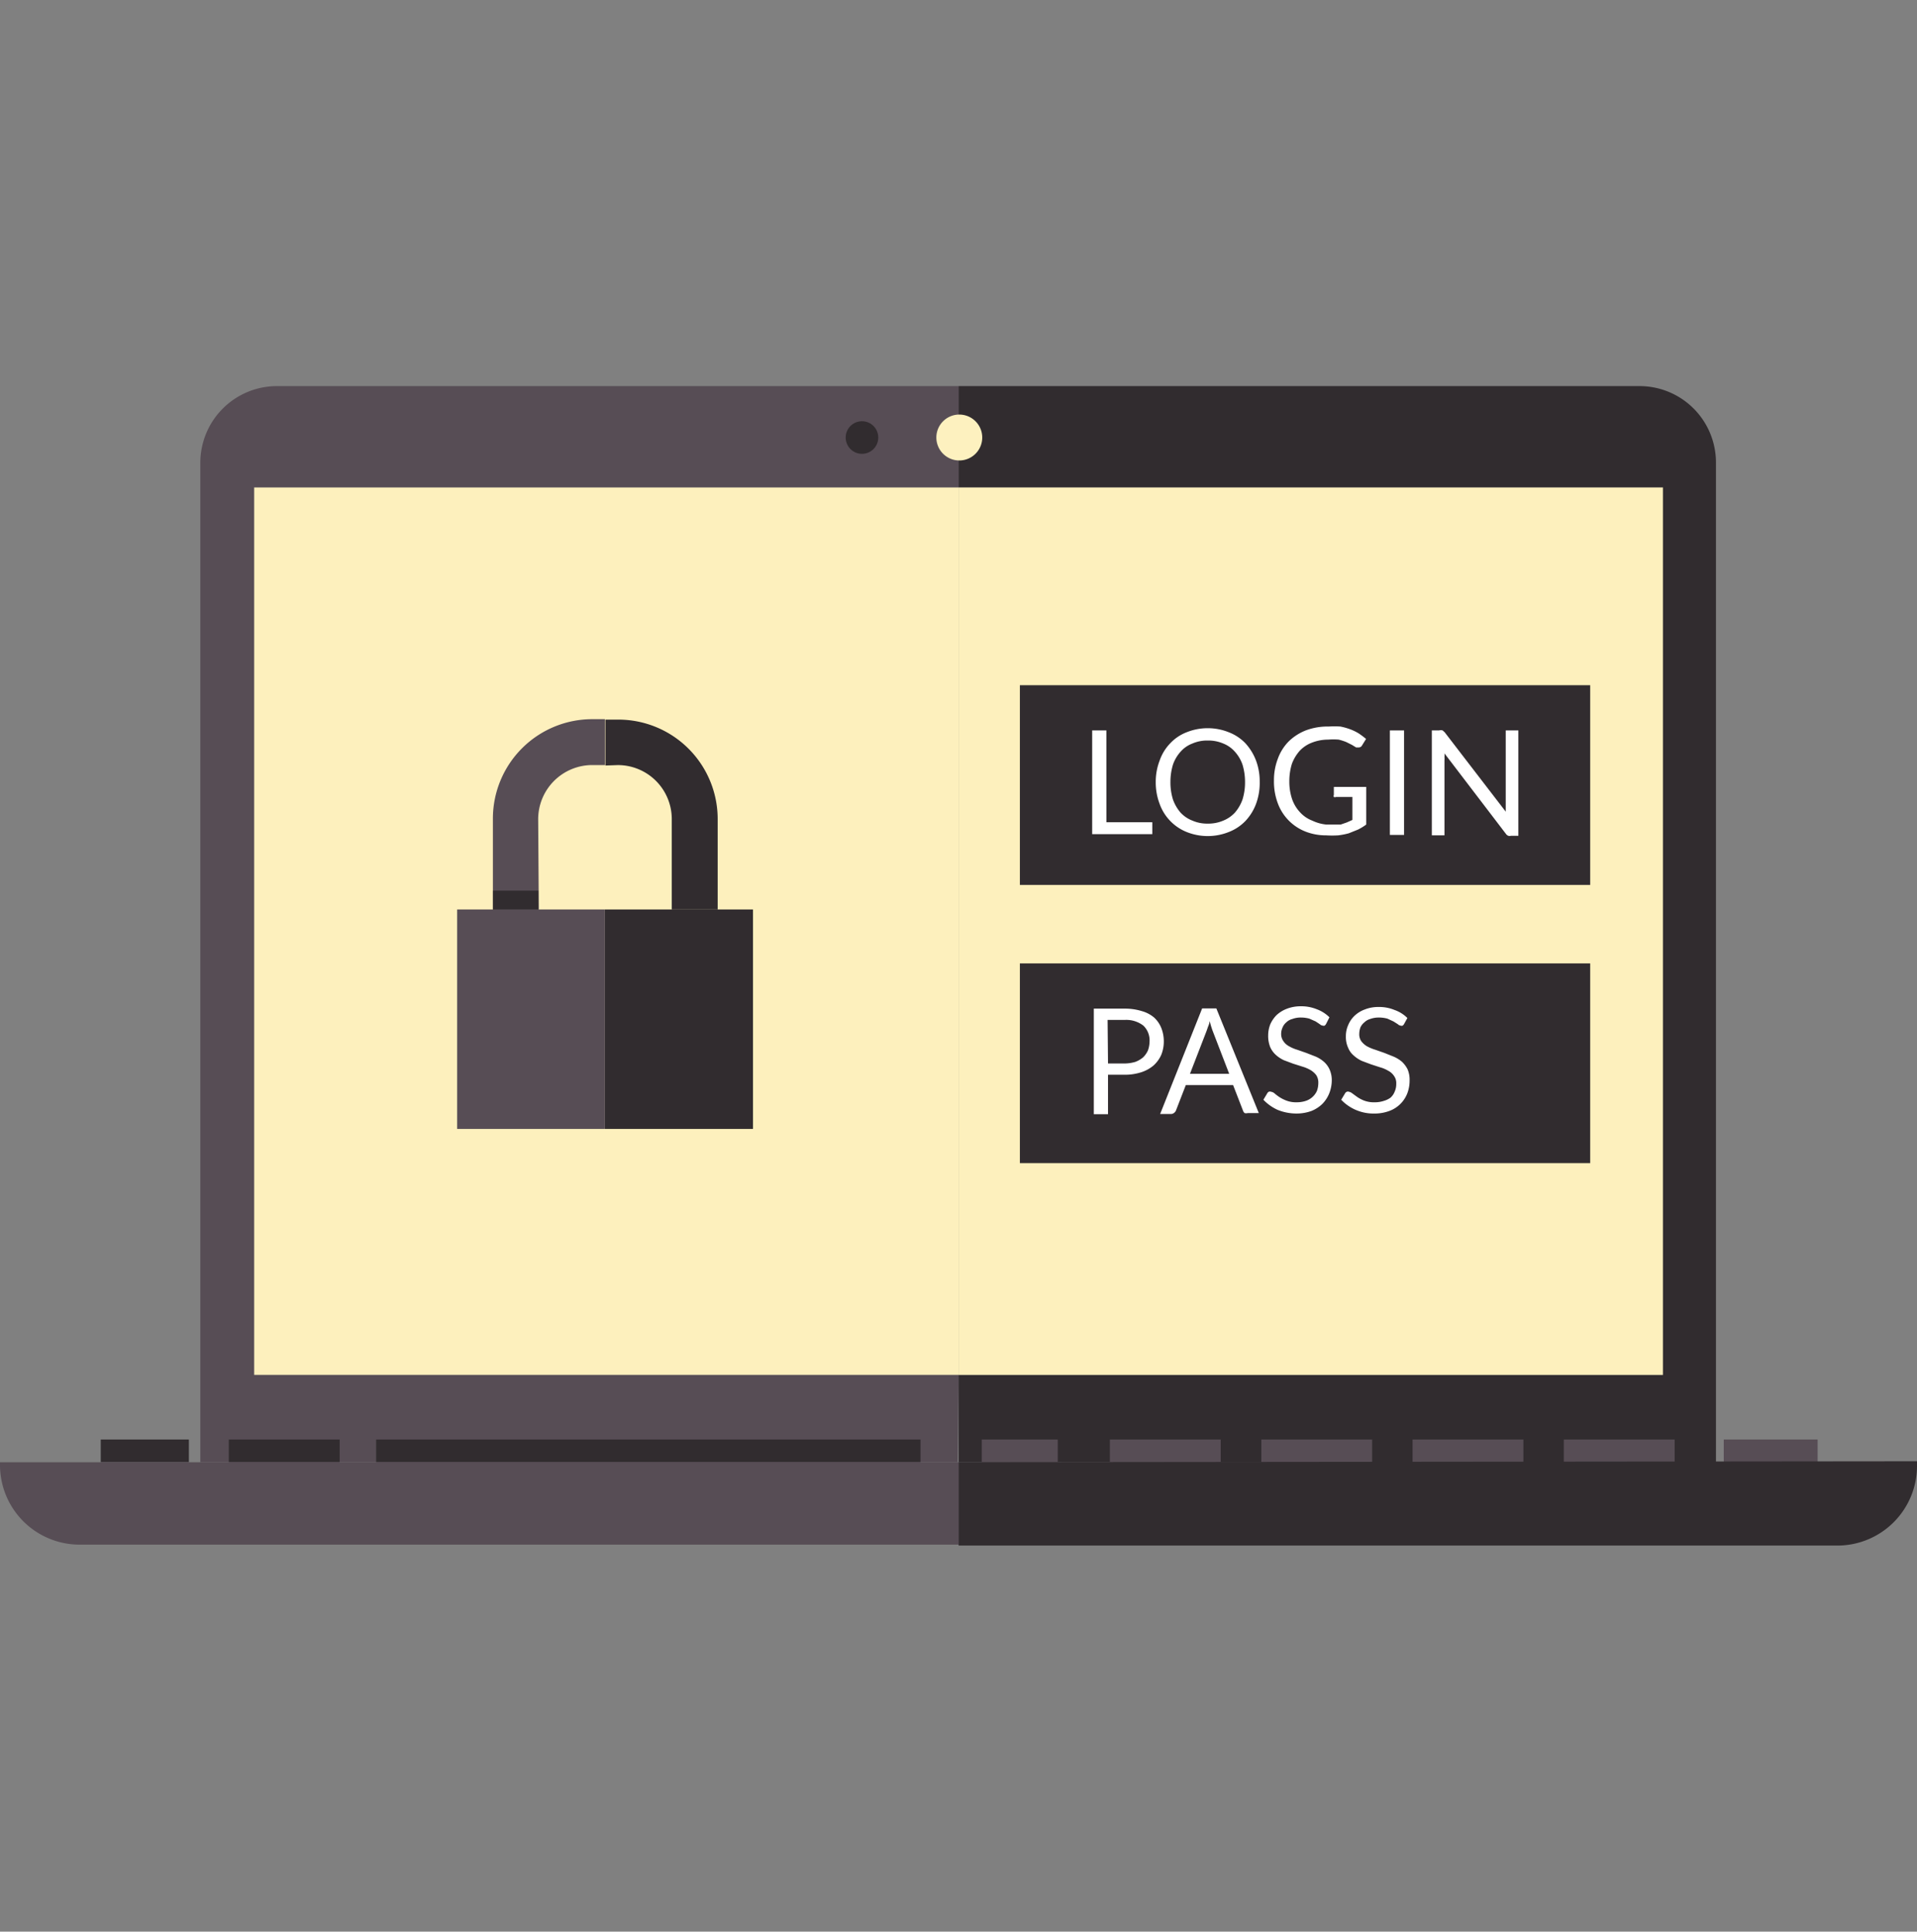 <svg xmlns="http://www.w3.org/2000/svg" xmlns:xlink="http://www.w3.org/1999/xlink" width="135" height="136" viewBox="0 0 135 136">
  <rect x="0" y="0" width="135" height="136" fill="#808080" stroke="none"/>
  <defs>
    <clipPath id="clip-path">
      <rect id="Rectángulo_85365" data-name="Rectángulo 85365" width="135" height="136" transform="translate(-350.721 -8497)" fill="#fff"/>
    </clipPath>
  </defs>
  <g id="Enmascarar_grupo_149" data-name="Enmascarar grupo 149" transform="translate(350.721 8497)" clip-path="url(#clip-path)">
    <g id="Capa_2" data-name="Capa 2" transform="translate(-350.721 -8469.816)">
      <g id="Layer_1" data-name="Layer 1">
        <rect id="Rectángulo_85399" data-name="Rectángulo 85399" width="49.617" height="62.498" transform="translate(67.508 7.127)" fill="#fdf0bd"/>
        <rect id="Rectángulo_85400" data-name="Rectángulo 85400" width="49.617" height="62.498" transform="translate(17.891 7.127)" fill="#fdf0bd"/>
        <path id="Trazado_199629" data-name="Trazado 199629" d="M67.508,69.625H17.891V7.127H67.508V0h-48a5.4,5.4,0,0,0-5.4,5.4V75.767H67.443Z" fill="#574d55"/>
        <path id="Trazado_199630" data-name="Trazado 199630" d="M117.108,7.127v62.5h-49.6v6.141h53.334V5.4a5.382,5.382,0,0,0-5.35-5.4H67.508V7.127Z" fill="#312c2f"/>
        <rect id="Rectángulo_85401" data-name="Rectángulo 85401" width="6.206" height="1.6" transform="translate(7.095 74.167)" fill="#312c2f"/>
        <rect id="Rectángulo_85402" data-name="Rectángulo 85402" width="7.806" height="1.6" transform="translate(16.113 74.167)" fill="#312c2f"/>
        <rect id="Rectángulo_85403" data-name="Rectángulo 85403" width="5.35" height="1.6" transform="translate(69.14 74.167)" fill="#574d55"/>
        <rect id="Rectángulo_85404" data-name="Rectángulo 85404" width="7.806" height="1.6" transform="translate(78.159 74.167)" fill="#574d55"/>
        <rect id="Rectángulo_85405" data-name="Rectángulo 85405" width="7.806" height="1.6" transform="translate(88.825 74.167)" fill="#574d55"/>
        <rect id="Rectángulo_85406" data-name="Rectángulo 85406" width="7.806" height="1.6" transform="translate(99.476 74.167)" fill="#574d55"/>
        <rect id="Rectángulo_85407" data-name="Rectángulo 85407" width="7.806" height="1.6" transform="translate(110.127 74.167)" fill="#574d55"/>
        <rect id="Rectángulo_85408" data-name="Rectángulo 85408" width="6.61" height="1.6" transform="translate(121.391 74.167)" fill="#574d55"/>
        <rect id="Rectángulo_85409" data-name="Rectángulo 85409" width="38.336" height="1.6" transform="translate(26.489 74.167)" fill="#312c2f"/>
        <path id="Trazado_199631" data-name="Trazado 199631" d="M0,75.767v.194a5.608,5.608,0,0,0,5.608,5.608h61.9v-5.8Z" fill="#574d55"/>
        <path id="Trazado_199632" data-name="Trazado 199632" d="M67.508,75.767v5.867h61.884A5.608,5.608,0,0,0,135,75.961V75.7Z" fill="#312c2f"/>
        <path id="Trazado_199633" data-name="Trazado 199633" d="M43.508,26.683a3.8,3.8,0,0,1,3.8,3.8v6.368h3.232V30.481a7,7,0,0,0-7-7h-.905v3.232Z" fill="#312c2f"/>
        <path id="Trazado_199634" data-name="Trazado 199634" d="M37.9,30.481a3.814,3.814,0,0,1,3.814-3.8H42.6V23.451h-.889a7,7,0,0,0-7,7v6.4h3.232Z" fill="#574d55"/>
        <path id="Trazado_199635" data-name="Trazado 199635" d="M53.027,36.849H42.6V52.3H53.027Z" fill="#312c2f"/>
        <path id="Trazado_199636" data-name="Trazado 199636" d="M37.9,36.849H32.194V52.3H42.6V36.849Z" fill="#574d55"/>
        <rect id="Rectángulo_85410" data-name="Rectángulo 85410" width="3.2" height="1.325" transform="translate(34.716 35.524)" fill="#312c2f"/>
        <path id="Trazado_199637" data-name="Trazado 199637" d="M65.94,3.62a1.616,1.616,0,1,1,1.616,1.616A1.616,1.616,0,0,1,65.94,3.62Z" fill="#fdf1bf"/>
        <path id="Trazado_199638" data-name="Trazado 199638" d="M59.556,3.62A1.147,1.147,0,1,1,60.7,4.768,1.147,1.147,0,0,1,59.556,3.62Z" fill="#312c2f"/>
        <rect id="Rectángulo_85411" data-name="Rectángulo 85411" width="40.162" height="14.061" transform="translate(71.823 21.059)" fill="#312c2f"/>
        <path id="Trazado_199639" data-name="Trazado 199639" d="M77.916,30.707h3.232v.84H76.914V24.243h1Z" fill="#fff"/>
        <path id="Trazado_199640" data-name="Trazado 199640" d="M88.712,27.879a4.251,4.251,0,0,1-.259,1.535,3.572,3.572,0,0,1-.743,1.2,3.232,3.232,0,0,1-1.164.776,3.992,3.992,0,0,1-2.99,0,3.345,3.345,0,0,1-1.891-1.972,4.251,4.251,0,0,1-.275-1.535,4.17,4.17,0,0,1,.275-1.519,3.313,3.313,0,0,1,.743-1.212,3.135,3.135,0,0,1,1.147-.776,3.992,3.992,0,0,1,2.99,0,3.232,3.232,0,0,1,1.164.776,3.814,3.814,0,0,1,.743,1.212,4.17,4.17,0,0,1,.259,1.519Zm-1.034,0a4.17,4.17,0,0,0-.178-1.228,2.634,2.634,0,0,0-.533-.905,2.133,2.133,0,0,0-.824-.582,2.667,2.667,0,0,0-1.1-.21,2.57,2.57,0,0,0-1.067.21,2.069,2.069,0,0,0-.84.582,2.634,2.634,0,0,0-.533.905,4.17,4.17,0,0,0-.178,1.228,4.024,4.024,0,0,0,.178,1.228,2.877,2.877,0,0,0,.533.921,2.214,2.214,0,0,0,.84.566,2.57,2.57,0,0,0,1.067.21,2.667,2.667,0,0,0,1.1-.21,2.279,2.279,0,0,0,.824-.566,2.877,2.877,0,0,0,.533-.921A4.024,4.024,0,0,0,87.678,27.879Z" fill="#fff"/>
        <path id="Trazado_199641" data-name="Trazado 199641" d="M93.4,30.869h1.018l.42-.145.4-.178V28.93H94.078a.194.194,0,0,1-.145,0,.162.162,0,0,1,0-.145v-.566h2.279v2.651a3.749,3.749,0,0,1-.582.356l-.646.259a5.043,5.043,0,0,1-.743.145,7,7,0,0,1-.857,0,3.911,3.911,0,0,1-1.471-.275,3.394,3.394,0,0,1-1.923-1.972,4.348,4.348,0,0,1-.275-1.616,4.186,4.186,0,0,1,.275-1.535,3.362,3.362,0,0,1,.76-1.212,3.637,3.637,0,0,1,1.2-.776,4.364,4.364,0,0,1,1.616-.275,6.562,6.562,0,0,1,.824,0,4.364,4.364,0,0,1,.695.194,3.427,3.427,0,0,1,.6.291,6.159,6.159,0,0,1,.517.388l-.291.469a.259.259,0,0,1-.226.129H95.5l-.291-.178-.388-.194a3.669,3.669,0,0,0-.549-.178,4.719,4.719,0,0,0-.743,0,3.135,3.135,0,0,0-1.131.21,2.3,2.3,0,0,0-.873.582,2.909,2.909,0,0,0-.549.921,4.137,4.137,0,0,0-.178,1.212,3.83,3.83,0,0,0,.194,1.261,2.6,2.6,0,0,0,.566.937,2.247,2.247,0,0,0,.857.582,2.958,2.958,0,0,0,.986.275Z" fill="#fff"/>
        <path id="Trazado_199642" data-name="Trazado 199642" d="M98.878,31.6h-1V24.243h1Z" fill="#fff"/>
        <path id="Trazado_199643" data-name="Trazado 199643" d="M101.593,24.243l.145.129,4.3,5.592V24.243h.889v7.418h-.517a.339.339,0,0,1-.194,0,.388.388,0,0,1-.162-.129l-4.331-5.673a1.309,1.309,0,0,1,0,.259,1.066,1.066,0,0,1,0,.226v5.285h-.889V24.243h.517a.388.388,0,0,1,.242,0Z" fill="#fff"/>
        <rect id="Rectángulo_85412" data-name="Rectángulo 85412" width="40.162" height="14.061" transform="translate(71.823 40.647)" fill="#312c2f"/>
        <path id="Trazado_199644" data-name="Trazado 199644" d="M78.029,48.485v2.78h-1V43.831h2.166a4.024,4.024,0,0,1,1.228.178,2.279,2.279,0,0,1,.857.453,2.02,2.02,0,0,1,.5.727,2.57,2.57,0,0,1,.178.954,2.489,2.489,0,0,1-.178.937,2.246,2.246,0,0,1-.533.743,2.537,2.537,0,0,1-.873.485,3.766,3.766,0,0,1-1.18.178Zm0-.792h1.164a2.78,2.78,0,0,0,.76-.113,1.826,1.826,0,0,0,.55-.323,1.616,1.616,0,0,0,.339-.485,1.988,1.988,0,0,0,.113-.63,1.438,1.438,0,0,0-.436-1.115,1.972,1.972,0,0,0-1.325-.4H78Z" fill="#fff"/>
        <path id="Trazado_199645" data-name="Trazado 199645" d="M88.648,51.184h-.776a.469.469,0,0,1-.226,0,.42.42,0,0,1-.113-.178l-.695-1.794H83.508l-.695,1.794a.4.4,0,0,1-.129.162.339.339,0,0,1-.21.081H81.7l2.958-7.434h1ZM83.8,48.421h2.764L85.4,45.4a6.208,6.208,0,0,1-.21-.695,1.363,1.363,0,0,1-.113.388l-.113.323Z" fill="#fff"/>
        <path id="Trazado_199646" data-name="Trazado 199646" d="M93.383,44.914a.356.356,0,0,1-.1.113.178.178,0,0,1-.129,0,.356.356,0,0,1-.21-.1l-.291-.194-.436-.194a2.133,2.133,0,0,0-.6-.081,1.616,1.616,0,0,0-.6.1.953.953,0,0,0-.436.242.921.921,0,0,0-.259.356,1.083,1.083,0,0,0-.1.453.857.857,0,0,0,.162.517,1.083,1.083,0,0,0,.4.356,2.586,2.586,0,0,0,.566.242l.646.226.663.259a2.23,2.23,0,0,1,.566.356,1.616,1.616,0,0,1,.4.533,1.842,1.842,0,0,1,.162.776,2.521,2.521,0,0,1-.178.921,2.279,2.279,0,0,1-.485.743,2.376,2.376,0,0,1-.776.5,3.038,3.038,0,0,1-1.051.178,3.524,3.524,0,0,1-1.326-.259,3.232,3.232,0,0,1-1-.711l.291-.485a.243.243,0,0,1,.1-.081.178.178,0,0,1,.129,0,.5.5,0,0,1,.259.113,3.651,3.651,0,0,0,.339.259,2.57,2.57,0,0,0,.517.259,1.907,1.907,0,0,0,.727.113,1.988,1.988,0,0,0,.63-.1,1.309,1.309,0,0,0,.776-.695,1.616,1.616,0,0,0,.1-.566.954.954,0,0,0-.145-.549,1.422,1.422,0,0,0-.4-.356,2.586,2.586,0,0,0-.566-.242l-.663-.21-.646-.242a2.279,2.279,0,0,1-.566-.372,1.616,1.616,0,0,1-.4-.55,2.085,2.085,0,0,1-.145-.824,2.134,2.134,0,0,1,.145-.776,2.166,2.166,0,0,1,.436-.646,2.214,2.214,0,0,1,.727-.453,2.683,2.683,0,0,1,.986-.178,2.877,2.877,0,0,1,1.131.21,2.457,2.457,0,0,1,.889.566Z" fill="#fff"/>
        <path id="Trazado_199647" data-name="Trazado 199647" d="M98.878,44.914a.356.356,0,0,1-.1.113.194.194,0,0,1-.145,0,.356.356,0,0,1-.194-.1l-.307-.194-.42-.194a2.182,2.182,0,0,0-.614-.081,1.713,1.713,0,0,0-.6.1.986.986,0,0,0-.42.242.97.97,0,0,0-.275.356,1.406,1.406,0,0,0-.081.453.857.857,0,0,0,.145.517,1.422,1.422,0,0,0,.4.356,3.135,3.135,0,0,0,.582.242l.646.226.646.259a2.344,2.344,0,0,1,.582.356,1.939,1.939,0,0,1,.4.533,1.842,1.842,0,0,1,.145.776,2.521,2.521,0,0,1-.162.921,2.149,2.149,0,0,1-1.277,1.244,2.974,2.974,0,0,1-1.051.178,3.135,3.135,0,0,1-2.327-.97l.291-.485a.291.291,0,0,1,.113-.081.178.178,0,0,1,.129,0,.533.533,0,0,1,.242.113l.356.259a2.408,2.408,0,0,0,.5.259,1.972,1.972,0,0,0,.727.113,2.02,2.02,0,0,0,.646-.1,1.487,1.487,0,0,0,.469-.226,1.1,1.1,0,0,0,.291-.42,1.309,1.309,0,0,0,.113-.566.857.857,0,0,0-.162-.55,1.083,1.083,0,0,0-.4-.356,2.3,2.3,0,0,0-.566-.242l-.646-.21-.646-.242a2.279,2.279,0,0,1-.566-.372,1.39,1.39,0,0,1-.4-.549,1.826,1.826,0,0,1-.162-.824,1.859,1.859,0,0,1,.162-.776,1.907,1.907,0,0,1,.436-.646,2.069,2.069,0,0,1,.727-.453,2.537,2.537,0,0,1,.97-.178,2.828,2.828,0,0,1,1.131.21,2.392,2.392,0,0,1,.905.566Z" fill="#fff"/>
      </g>
    </g>
  </g>
</svg>
